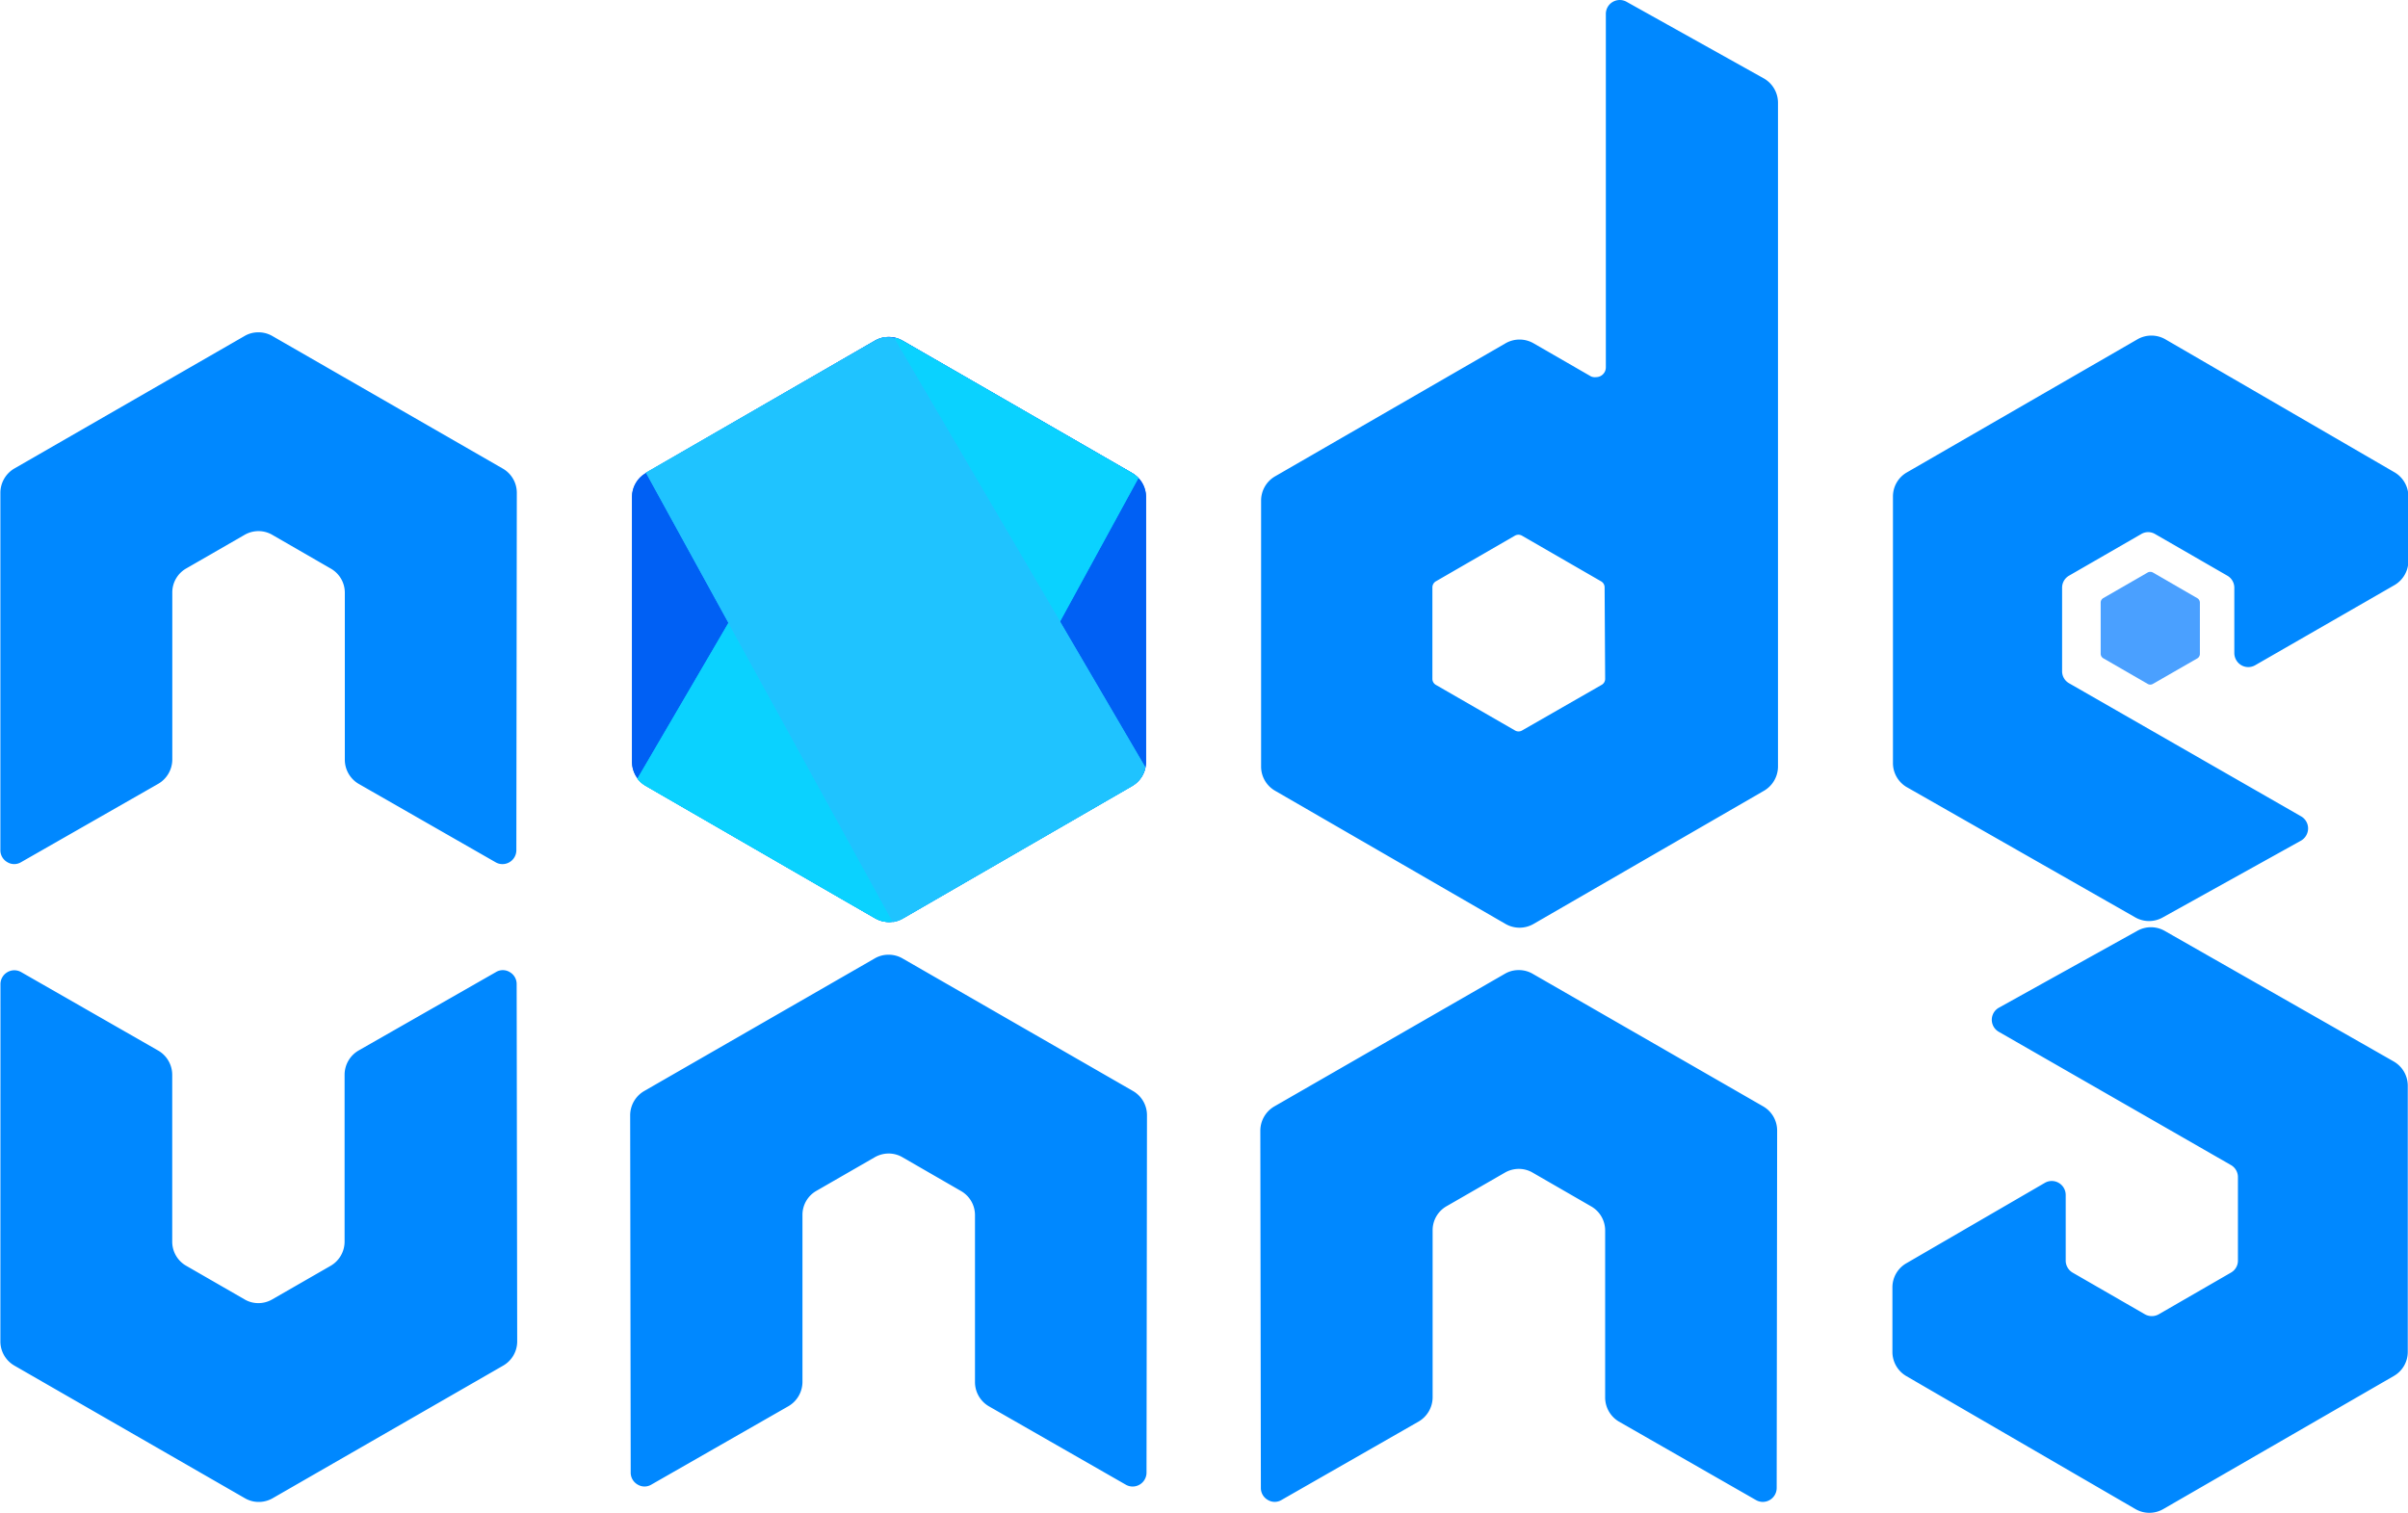 <svg id="图层_1" data-name="图层 1" xmlns="http://www.w3.org/2000/svg" xmlns:xlink="http://www.w3.org/1999/xlink" viewBox="0 0 313.34 196.88"><defs><style>.cls-1{fill:#0060f4;}.cls-2{fill:#0ad2ff;}.cls-3{fill:#1fc3ff;}.cls-4{fill:#08f;}.cls-4,.cls-5{fill-rule:evenodd;}.cls-5{fill:#4aa0ff;}.cls-6{clip-path:url(#clip-path);}.cls-7{clip-path:url(#clip-path-2);}.cls-8{clip-path:url(#clip-path-3);}</style><clipPath id="clip-path" transform="translate(-97.95 -63)"><path class="cls-1" d="M211.8,107.33,182,124.56a3.59,3.59,0,0,0-1.81,3.12v34.47a3.59,3.59,0,0,0,1.81,3.12l29.84,17.24a3.61,3.61,0,0,0,3.6,0l29.84-17.24a3.58,3.58,0,0,0,1.8-3.12V127.68a3.6,3.6,0,0,0-1.8-3.12L215.4,107.33a3.63,3.63,0,0,0-3.61,0"/></clipPath><clipPath id="clip-path-2" transform="translate(-97.95 -63)"><path class="cls-2" d="M180.89,164.34a3.65,3.65,0,0,0,1.06.93l25.6,14.79,4.27,2.45a3.61,3.61,0,0,0,2.08.47,4.3,4.3,0,0,0,.7-.13l31.48-57.63a3.93,3.93,0,0,0-.84-.67L225.7,113.27l-10.33-5.94a3.86,3.86,0,0,0-.94-.38Z"/></clipPath><clipPath id="clip-path-3" transform="translate(-97.95 -63)"><path class="cls-3" d="M213.24,106.87a3.64,3.64,0,0,0-1.44.46L182,124.51,214.13,183a3.55,3.55,0,0,0,1.28-.44l29.84-17.24a3.62,3.62,0,0,0,1.74-2.46l-32.71-55.88a3.54,3.54,0,0,0-.73-.07h-.29"/></clipPath></defs><path class="cls-4" d="M165.2,127.14a3.63,3.63,0,0,0-1.81-3.15l-30-17.26a3.58,3.58,0,0,0-1.65-.48h-.31a3.5,3.5,0,0,0-1.66.48L99.77,124A3.67,3.67,0,0,0,98,127.14L98,173.63a1.78,1.78,0,0,0,.9,1.57,1.72,1.72,0,0,0,1.8,0L118.55,165a3.67,3.67,0,0,0,1.82-3.15V140.12a3.59,3.59,0,0,1,1.81-3.14l7.59-4.37a3.62,3.62,0,0,1,1.81-.49,3.54,3.54,0,0,1,1.81.49L141,137a3.61,3.61,0,0,1,1.82,3.14v21.72A3.65,3.65,0,0,0,144.6,165l17.83,10.21a1.78,1.78,0,0,0,1.81,0,1.81,1.81,0,0,0,.9-1.57Zm82,81a3.63,3.63,0,0,0-1.81-3.15l-30-17.26a3.58,3.58,0,0,0-1.65-.48h-.31a3.5,3.5,0,0,0-1.66.48l-30,17.26a3.67,3.67,0,0,0-1.82,3.15l.07,46.49a1.78,1.78,0,0,0,.9,1.57,1.72,1.72,0,0,0,1.8,0L200.55,246a3.67,3.67,0,0,0,1.82-3.15V221.12a3.59,3.59,0,0,1,1.81-3.14l7.59-4.37a3.62,3.62,0,0,1,1.81-.49,3.54,3.54,0,0,1,1.81.49L223,218a3.61,3.61,0,0,1,1.82,3.14v21.72A3.65,3.65,0,0,0,226.6,246l17.83,10.21a1.78,1.78,0,0,0,1.81,0,1.81,1.81,0,0,0,.9-1.57Zm82,2a3.63,3.63,0,0,0-1.81-3.15l-30-17.26a3.58,3.58,0,0,0-1.65-.48h-.31a3.5,3.5,0,0,0-1.66.48l-30,17.26a3.67,3.67,0,0,0-1.82,3.15l.07,46.49a1.78,1.78,0,0,0,.9,1.57,1.72,1.72,0,0,0,1.8,0L282.55,248a3.67,3.67,0,0,0,1.82-3.15V223.12a3.59,3.59,0,0,1,1.81-3.14l7.59-4.37a3.62,3.62,0,0,1,1.81-.49,3.54,3.54,0,0,1,1.81.49L305,220a3.61,3.61,0,0,1,1.82,3.14v21.72A3.65,3.65,0,0,0,308.6,248l17.83,10.21a1.78,1.78,0,0,0,1.81,0,1.81,1.81,0,0,0,.9-1.57ZM98,237.57a3.63,3.63,0,0,0,1.82,3.15l30,17.26a3.55,3.55,0,0,0,1.65.48h.31a3.62,3.62,0,0,0,1.65-.48l30-17.26a3.63,3.63,0,0,0,1.82-3.15l-.07-46.5a1.78,1.78,0,0,0-.9-1.56,1.72,1.72,0,0,0-1.8,0L144.6,199.72a3.66,3.66,0,0,0-1.81,3.15v21.72a3.64,3.64,0,0,1-1.81,3.14l-7.6,4.37a3.59,3.59,0,0,1-1.81.49,3.51,3.51,0,0,1-1.8-.49l-7.59-4.37a3.61,3.61,0,0,1-1.82-3.14V202.87a3.65,3.65,0,0,0-1.81-3.14l-17.83-10.21a1.78,1.78,0,0,0-1.81,0,1.8,1.8,0,0,0-.9,1.56Zm208.82-86.22a.89.89,0,0,1-.46.78L296,158.07a.9.9,0,0,1-.9,0l-10.31-5.94a.9.9,0,0,1-.45-.78v-11.9a.92.92,0,0,1,.44-.79l10.3-5.95a.92.92,0,0,1,.91,0l10.31,5.95a.9.9,0,0,1,.45.79Zm2.78-88.12a1.81,1.81,0,0,0-2.69,1.58v46a1.27,1.27,0,0,1-1.27,1.27A1.33,1.33,0,0,1,305,112l-7.51-4.33a3.65,3.65,0,0,0-3.62,0l-30,17.32a3.65,3.65,0,0,0-1.82,3.13v34.66a3.63,3.63,0,0,0,1.82,3.13l30,17.34a3.65,3.65,0,0,0,3.62,0l30-17.34a3.66,3.66,0,0,0,1.82-3.14V76.36a3.65,3.65,0,0,0-1.87-3.17Zm99.94,75.91a3.65,3.65,0,0,0,1.8-3.14v-8.39a3.64,3.64,0,0,0-1.8-3.14l-29.82-17.31a3.64,3.64,0,0,0-3.64,0l-30,17.32a3.6,3.6,0,0,0-1.81,3.14v34.63A3.63,3.63,0,0,0,346,165.4l29.82,17a3.62,3.62,0,0,0,3.55,0l18-10a1.84,1.84,0,0,0,.92-1.58,1.81,1.81,0,0,0-.91-1.58l-30.19-17.32a1.79,1.79,0,0,1-.91-1.57V139.49a1.8,1.8,0,0,1,.9-1.57l9.4-5.42a1.76,1.76,0,0,1,1.8,0l9.4,5.42a1.81,1.81,0,0,1,.91,1.56V148a1.84,1.84,0,0,0,.91,1.57,1.8,1.8,0,0,0,1.81,0ZM346,227.41a3.61,3.61,0,0,0-1.8,3.13v8.4a3.64,3.64,0,0,0,1.8,3.14l29.82,17.31a3.62,3.62,0,0,0,3.63,0l30-17.32a3.62,3.62,0,0,0,1.81-3.14V204.29a3.64,3.64,0,0,0-1.83-3.15l-29.81-17a3.61,3.61,0,0,0-3.56,0l-18,10a1.8,1.8,0,0,0,0,3.15l30.19,17.33a1.81,1.81,0,0,1,.91,1.56v10.87a1.79,1.79,0,0,1-.91,1.57l-9.39,5.42a1.83,1.83,0,0,1-1.81,0l-9.4-5.42a1.82,1.82,0,0,1-.9-1.57v-8.54a1.82,1.82,0,0,0-.91-1.57,1.8,1.8,0,0,0-1.81,0Z" transform="translate(-97.95 -63)"/><path class="cls-5" d="M377.41,137.51a.71.71,0,0,1,.69,0l5.76,3.33a.68.68,0,0,1,.35.6v6.65a.68.68,0,0,1-.35.6L378.1,152a.66.66,0,0,1-.69,0l-5.75-3.32a.69.69,0,0,1-.36-.6v-6.65a.68.68,0,0,1,.35-.6Z" transform="translate(-97.95 -63)"/><path class="cls-1" d="M211.8,107.33,182,124.56a3.59,3.59,0,0,0-1.81,3.12v34.47a3.59,3.59,0,0,0,1.81,3.12l29.84,17.24a3.61,3.61,0,0,0,3.6,0l29.84-17.24a3.58,3.58,0,0,0,1.8-3.12V127.68a3.6,3.6,0,0,0-1.8-3.12L215.4,107.33a3.63,3.63,0,0,0-3.61,0" transform="translate(-97.95 -63)"/><g class="cls-6"><path class="cls-1" d="M277.2,121.63,193.11,80.42l-43.11,88,84.08,41.22Z" transform="translate(-97.95 -63)"/></g><path class="cls-2" d="M180.89,164.34a3.65,3.65,0,0,0,1.06.93l25.6,14.79,4.27,2.45a3.61,3.61,0,0,0,2.08.47,4.3,4.3,0,0,0,.7-.13l31.48-57.63a3.93,3.93,0,0,0-.84-.67L225.7,113.27l-10.33-5.94a3.86,3.86,0,0,0-.94-.38Z" transform="translate(-97.95 -63)"/><g class="cls-7"><path class="cls-2" d="M144.54,133.82l59.37,80.36,78.52-58L223.06,75.81Z" transform="translate(-97.95 -63)"/></g><path class="cls-3" d="M213.24,106.87a3.64,3.64,0,0,0-1.44.46L182,124.51,214.13,183a3.55,3.55,0,0,0,1.28-.44l29.84-17.24a3.62,3.62,0,0,0,1.74-2.46l-32.71-55.88a3.54,3.54,0,0,0-.73-.07h-.29" transform="translate(-97.95 -63)"/><g class="cls-8"><path class="cls-3" d="M182,106.86V183H247V106.86Z" transform="translate(-97.95 -63)"/></g></svg>